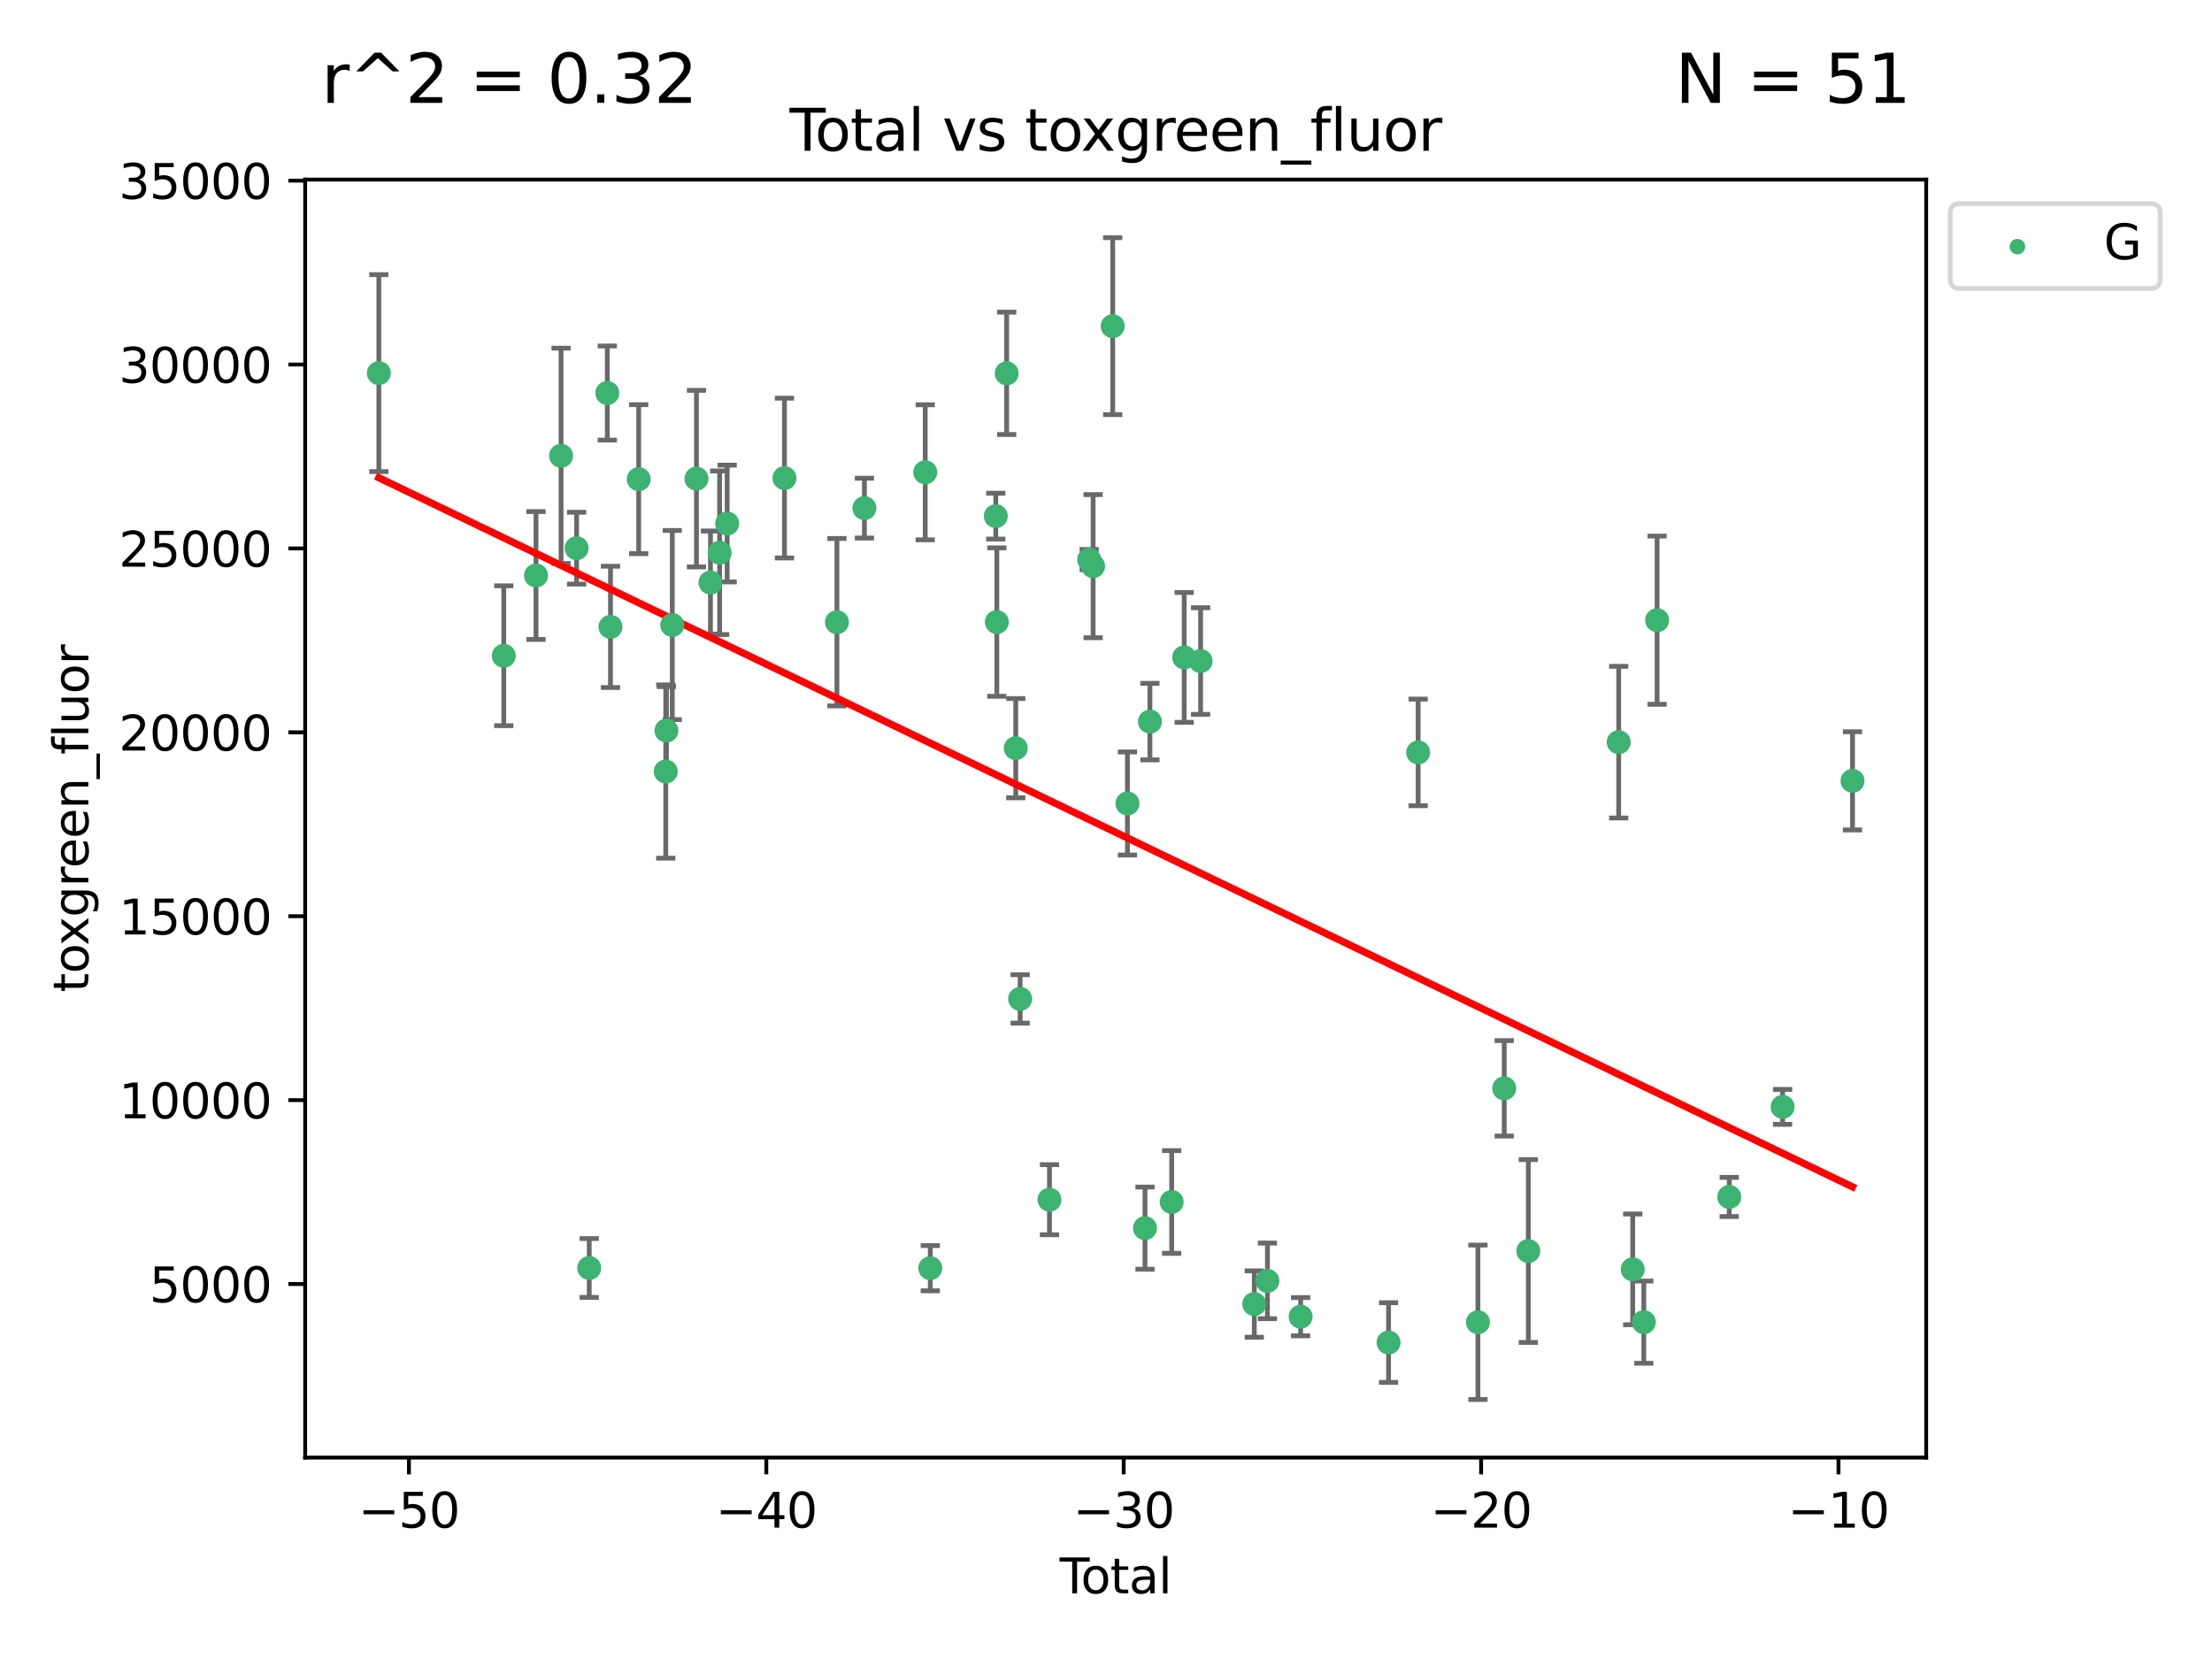 <?xml version="1.0" encoding="utf-8" standalone="no"?>
<!DOCTYPE svg PUBLIC "-//W3C//DTD SVG 1.1//EN"
  "http://www.w3.org/Graphics/SVG/1.1/DTD/svg11.dtd">
<svg xmlns:xlink="http://www.w3.org/1999/xlink" width="460.8pt" height="345.6pt" viewBox="0 0 460.8 345.6" xmlns="http://www.w3.org/2000/svg" version="1.1">
 <defs>
  <style type="text/css">*{stroke-linejoin: round; stroke-linecap: butt}</style>
 </defs>
 <g id="figure_1">
  <g id="patch_1">
   <path d="M 0 345.6 
L 460.8 345.6 
L 460.8 0 
L 0 0 
z
" style="fill: #ffffff"/>
  </g>
  <g id="axes_1">
   <g id="patch_2">
    <path d="M 63.571 303.64 
L 401.26 303.64 
L 401.26 37.411 
L 63.571 37.411 
z
" style="fill: #ffffff"/>
   </g>
   <g id="PathCollection_1">
    <defs>
     <path id="m7d17c26537" d="M 0 1.118 
C 0.297 1.118 0.581 1 0.791 0.791 
C 1 0.581 1.118 0.297 1.118 0 
C 1.118 -0.297 1 -0.581 0.791 -0.791 
C 0.581 -1 0.297 -1.118 0 -1.118 
C -0.297 -1.118 -0.581 -1 -0.791 -0.791 
C -1 -0.581 -1.118 -0.297 -1.118 0 
C -1.118 0.297 -1 0.581 -0.791 0.791 
C -0.581 1 -0.297 1.118 0 1.118 
z
" style="stroke: #3cb371"/>
    </defs>
    <g clip-path="url(#pf32d9d5d10)">
     <use xlink:href="#m7d17c26537" x="78.921" y="77.724" style="fill: #3cb371; stroke: #3cb371"/>
     <use xlink:href="#m7d17c26537" x="104.945" y="136.607" style="fill: #3cb371; stroke: #3cb371"/>
     <use xlink:href="#m7d17c26537" x="111.661" y="119.888" style="fill: #3cb371; stroke: #3cb371"/>
     <use xlink:href="#m7d17c26537" x="116.882" y="94.956" style="fill: #3cb371; stroke: #3cb371"/>
     <use xlink:href="#m7d17c26537" x="120.118" y="114.197" style="fill: #3cb371; stroke: #3cb371"/>
     <use xlink:href="#m7d17c26537" x="122.745" y="264.144" style="fill: #3cb371; stroke: #3cb371"/>
     <use xlink:href="#m7d17c26537" x="126.511" y="81.874" style="fill: #3cb371; stroke: #3cb371"/>
     <use xlink:href="#m7d17c26537" x="127.177" y="130.589" style="fill: #3cb371; stroke: #3cb371"/>
     <use xlink:href="#m7d17c26537" x="133.054" y="99.82" style="fill: #3cb371; stroke: #3cb371"/>
     <use xlink:href="#m7d17c26537" x="138.693" y="160.722" style="fill: #3cb371; stroke: #3cb371"/>
     <use xlink:href="#m7d17c26537" x="138.83" y="152.188" style="fill: #3cb371; stroke: #3cb371"/>
     <use xlink:href="#m7d17c26537" x="140.045" y="130.204" style="fill: #3cb371; stroke: #3cb371"/>
     <use xlink:href="#m7d17c26537" x="145.087" y="99.709" style="fill: #3cb371; stroke: #3cb371"/>
     <use xlink:href="#m7d17c26537" x="148.005" y="121.348" style="fill: #3cb371; stroke: #3cb371"/>
     <use xlink:href="#m7d17c26537" x="149.915" y="115.15" style="fill: #3cb371; stroke: #3cb371"/>
     <use xlink:href="#m7d17c26537" x="151.481" y="109.064" style="fill: #3cb371; stroke: #3cb371"/>
     <use xlink:href="#m7d17c26537" x="163.418" y="99.589" style="fill: #3cb371; stroke: #3cb371"/>
     <use xlink:href="#m7d17c26537" x="174.347" y="129.617" style="fill: #3cb371; stroke: #3cb371"/>
     <use xlink:href="#m7d17c26537" x="180.076" y="105.852" style="fill: #3cb371; stroke: #3cb371"/>
     <use xlink:href="#m7d17c26537" x="192.744" y="98.386" style="fill: #3cb371; stroke: #3cb371"/>
     <use xlink:href="#m7d17c26537" x="193.795" y="264.187" style="fill: #3cb371; stroke: #3cb371"/>
     <use xlink:href="#m7d17c26537" x="207.44" y="107.524" style="fill: #3cb371; stroke: #3cb371"/>
     <use xlink:href="#m7d17c26537" x="207.655" y="129.587" style="fill: #3cb371; stroke: #3cb371"/>
     <use xlink:href="#m7d17c26537" x="209.708" y="77.771" style="fill: #3cb371; stroke: #3cb371"/>
     <use xlink:href="#m7d17c26537" x="211.603" y="155.856" style="fill: #3cb371; stroke: #3cb371"/>
     <use xlink:href="#m7d17c26537" x="212.514" y="208.09" style="fill: #3cb371; stroke: #3cb371"/>
     <use xlink:href="#m7d17c26537" x="218.625" y="249.922" style="fill: #3cb371; stroke: #3cb371"/>
     <use xlink:href="#m7d17c26537" x="226.894" y="116.566" style="fill: #3cb371; stroke: #3cb371"/>
     <use xlink:href="#m7d17c26537" x="227.715" y="117.942" style="fill: #3cb371; stroke: #3cb371"/>
     <use xlink:href="#m7d17c26537" x="231.793" y="67.947" style="fill: #3cb371; stroke: #3cb371"/>
     <use xlink:href="#m7d17c26537" x="234.867" y="167.377" style="fill: #3cb371; stroke: #3cb371"/>
     <use xlink:href="#m7d17c26537" x="238.521" y="255.845" style="fill: #3cb371; stroke: #3cb371"/>
     <use xlink:href="#m7d17c26537" x="239.552" y="150.324" style="fill: #3cb371; stroke: #3cb371"/>
     <use xlink:href="#m7d17c26537" x="244.082" y="250.394" style="fill: #3cb371; stroke: #3cb371"/>
     <use xlink:href="#m7d17c26537" x="246.69" y="136.95" style="fill: #3cb371; stroke: #3cb371"/>
     <use xlink:href="#m7d17c26537" x="250.11" y="137.711" style="fill: #3cb371; stroke: #3cb371"/>
     <use xlink:href="#m7d17c26537" x="261.288" y="271.659" style="fill: #3cb371; stroke: #3cb371"/>
     <use xlink:href="#m7d17c26537" x="264.028" y="266.83" style="fill: #3cb371; stroke: #3cb371"/>
     <use xlink:href="#m7d17c26537" x="270.942" y="274.291" style="fill: #3cb371; stroke: #3cb371"/>
     <use xlink:href="#m7d17c26537" x="289.262" y="279.675" style="fill: #3cb371; stroke: #3cb371"/>
     <use xlink:href="#m7d17c26537" x="295.426" y="156.743" style="fill: #3cb371; stroke: #3cb371"/>
     <use xlink:href="#m7d17c26537" x="307.883" y="275.455" style="fill: #3cb371; stroke: #3cb371"/>
     <use xlink:href="#m7d17c26537" x="313.358" y="226.719" style="fill: #3cb371; stroke: #3cb371"/>
     <use xlink:href="#m7d17c26537" x="318.374" y="260.609" style="fill: #3cb371; stroke: #3cb371"/>
     <use xlink:href="#m7d17c26537" x="337.204" y="154.605" style="fill: #3cb371; stroke: #3cb371"/>
     <use xlink:href="#m7d17c26537" x="340.125" y="264.431" style="fill: #3cb371; stroke: #3cb371"/>
     <use xlink:href="#m7d17c26537" x="342.437" y="275.427" style="fill: #3cb371; stroke: #3cb371"/>
     <use xlink:href="#m7d17c26537" x="345.204" y="129.2" style="fill: #3cb371; stroke: #3cb371"/>
     <use xlink:href="#m7d17c26537" x="360.232" y="249.349" style="fill: #3cb371; stroke: #3cb371"/>
     <use xlink:href="#m7d17c26537" x="371.349" y="230.582" style="fill: #3cb371; stroke: #3cb371"/>
     <use xlink:href="#m7d17c26537" x="385.911" y="162.667" style="fill: #3cb371; stroke: #3cb371"/>
    </g>
   </g>
   <g id="matplotlib.axis_1">
    <g id="xtick_1">
     <g id="line2d_1">
      <defs>
       <path id="ma4ce6fd772" d="M 0 0 
L 0 3.5 
" style="stroke: #000000; stroke-width: 0.8"/>
      </defs>
      <g>
       <use xlink:href="#ma4ce6fd772" x="85.187" y="303.64" style="stroke: #000000; stroke-width: 0.8"/>
      </g>
     </g>
     <g id="text_1">
      <!-- −50 -->
      <g transform="translate(74.634 318.238)scale(0.1 -0.1)">
       <defs>
        <path id="DejaVuSans-2212" d="M 678 2272 
L 4684 2272 
L 4684 1741 
L 678 1741 
L 678 2272 
z
" transform="scale(0.016)"/>
        <path id="DejaVuSans-35" d="M 691 4666 
L 3169 4666 
L 3169 4134 
L 1269 4134 
L 1269 2991 
Q 1406 3038 1543 3061 
Q 1681 3084 1819 3084 
Q 2600 3084 3056 2656 
Q 3513 2228 3513 1497 
Q 3513 744 3044 326 
Q 2575 -91 1722 -91 
Q 1428 -91 1123 -41 
Q 819 9 494 109 
L 494 744 
Q 775 591 1075 516 
Q 1375 441 1709 441 
Q 2250 441 2565 725 
Q 2881 1009 2881 1497 
Q 2881 1984 2565 2268 
Q 2250 2553 1709 2553 
Q 1456 2553 1204 2497 
Q 953 2441 691 2322 
L 691 4666 
z
" transform="scale(0.016)"/>
        <path id="DejaVuSans-30" d="M 2034 4250 
Q 1547 4250 1301 3770 
Q 1056 3291 1056 2328 
Q 1056 1369 1301 889 
Q 1547 409 2034 409 
Q 2525 409 2770 889 
Q 3016 1369 3016 2328 
Q 3016 3291 2770 3770 
Q 2525 4250 2034 4250 
z
M 2034 4750 
Q 2819 4750 3233 4129 
Q 3647 3509 3647 2328 
Q 3647 1150 3233 529 
Q 2819 -91 2034 -91 
Q 1250 -91 836 529 
Q 422 1150 422 2328 
Q 422 3509 836 4129 
Q 1250 4750 2034 4750 
z
" transform="scale(0.016)"/>
       </defs>
       <use xlink:href="#DejaVuSans-2212"/>
       <use xlink:href="#DejaVuSans-35" x="83.789"/>
       <use xlink:href="#DejaVuSans-30" x="147.412"/>
      </g>
     </g>
    </g>
    <g id="xtick_2">
     <g id="line2d_2">
      <g>
       <use xlink:href="#ma4ce6fd772" x="159.638" y="303.64" style="stroke: #000000; stroke-width: 0.8"/>
      </g>
     </g>
     <g id="text_2">
      <!-- −40 -->
      <g transform="translate(149.086 318.238)scale(0.1 -0.1)">
       <defs>
        <path id="DejaVuSans-34" d="M 2419 4116 
L 825 1625 
L 2419 1625 
L 2419 4116 
z
M 2253 4666 
L 3047 4666 
L 3047 1625 
L 3713 1625 
L 3713 1100 
L 3047 1100 
L 3047 0 
L 2419 0 
L 2419 1100 
L 313 1100 
L 313 1709 
L 2253 4666 
z
" transform="scale(0.016)"/>
       </defs>
       <use xlink:href="#DejaVuSans-2212"/>
       <use xlink:href="#DejaVuSans-34" x="83.789"/>
       <use xlink:href="#DejaVuSans-30" x="147.412"/>
      </g>
     </g>
    </g>
    <g id="xtick_3">
     <g id="line2d_3">
      <g>
       <use xlink:href="#ma4ce6fd772" x="234.089" y="303.64" style="stroke: #000000; stroke-width: 0.8"/>
      </g>
     </g>
     <g id="text_3">
      <!-- −30 -->
      <g transform="translate(223.537 318.238)scale(0.1 -0.1)">
       <defs>
        <path id="DejaVuSans-33" d="M 2597 2516 
Q 3050 2419 3304 2112 
Q 3559 1806 3559 1356 
Q 3559 666 3084 287 
Q 2609 -91 1734 -91 
Q 1441 -91 1130 -33 
Q 819 25 488 141 
L 488 750 
Q 750 597 1062 519 
Q 1375 441 1716 441 
Q 2309 441 2620 675 
Q 2931 909 2931 1356 
Q 2931 1769 2642 2001 
Q 2353 2234 1838 2234 
L 1294 2234 
L 1294 2753 
L 1863 2753 
Q 2328 2753 2575 2939 
Q 2822 3125 2822 3475 
Q 2822 3834 2567 4026 
Q 2313 4219 1838 4219 
Q 1578 4219 1281 4162 
Q 984 4106 628 3988 
L 628 4550 
Q 988 4650 1302 4700 
Q 1616 4750 1894 4750 
Q 2613 4750 3031 4423 
Q 3450 4097 3450 3541 
Q 3450 3153 3228 2886 
Q 3006 2619 2597 2516 
z
" transform="scale(0.016)"/>
       </defs>
       <use xlink:href="#DejaVuSans-2212"/>
       <use xlink:href="#DejaVuSans-33" x="83.789"/>
       <use xlink:href="#DejaVuSans-30" x="147.412"/>
      </g>
     </g>
    </g>
    <g id="xtick_4">
     <g id="line2d_4">
      <g>
       <use xlink:href="#ma4ce6fd772" x="308.541" y="303.64" style="stroke: #000000; stroke-width: 0.8"/>
      </g>
     </g>
     <g id="text_4">
      <!-- −20 -->
      <g transform="translate(297.988 318.238)scale(0.1 -0.1)">
       <defs>
        <path id="DejaVuSans-32" d="M 1228 531 
L 3431 531 
L 3431 0 
L 469 0 
L 469 531 
Q 828 903 1448 1529 
Q 2069 2156 2228 2338 
Q 2531 2678 2651 2914 
Q 2772 3150 2772 3378 
Q 2772 3750 2511 3984 
Q 2250 4219 1831 4219 
Q 1534 4219 1204 4116 
Q 875 4013 500 3803 
L 500 4441 
Q 881 4594 1212 4672 
Q 1544 4750 1819 4750 
Q 2544 4750 2975 4387 
Q 3406 4025 3406 3419 
Q 3406 3131 3298 2873 
Q 3191 2616 2906 2266 
Q 2828 2175 2409 1742 
Q 1991 1309 1228 531 
z
" transform="scale(0.016)"/>
       </defs>
       <use xlink:href="#DejaVuSans-2212"/>
       <use xlink:href="#DejaVuSans-32" x="83.789"/>
       <use xlink:href="#DejaVuSans-30" x="147.412"/>
      </g>
     </g>
    </g>
    <g id="xtick_5">
     <g id="line2d_5">
      <g>
       <use xlink:href="#ma4ce6fd772" x="382.992" y="303.64" style="stroke: #000000; stroke-width: 0.8"/>
      </g>
     </g>
     <g id="text_5">
      <!-- −10 -->
      <g transform="translate(372.44 318.238)scale(0.1 -0.1)">
       <defs>
        <path id="DejaVuSans-31" d="M 794 531 
L 1825 531 
L 1825 4091 
L 703 3866 
L 703 4441 
L 1819 4666 
L 2450 4666 
L 2450 531 
L 3481 531 
L 3481 0 
L 794 0 
L 794 531 
z
" transform="scale(0.016)"/>
       </defs>
       <use xlink:href="#DejaVuSans-2212"/>
       <use xlink:href="#DejaVuSans-31" x="83.789"/>
       <use xlink:href="#DejaVuSans-30" x="147.412"/>
      </g>
     </g>
    </g>
    <g id="text_6">
     <!-- Total -->
     <g transform="translate(220.739 331.917)scale(0.1 -0.1)">
      <defs>
       <path id="DejaVuSans-54" d="M -19 4666 
L 3928 4666 
L 3928 4134 
L 2272 4134 
L 2272 0 
L 1638 0 
L 1638 4134 
L -19 4134 
L -19 4666 
z
" transform="scale(0.016)"/>
       <path id="DejaVuSans-6f" d="M 1959 3097 
Q 1497 3097 1228 2736 
Q 959 2375 959 1747 
Q 959 1119 1226 758 
Q 1494 397 1959 397 
Q 2419 397 2687 759 
Q 2956 1122 2956 1747 
Q 2956 2369 2687 2733 
Q 2419 3097 1959 3097 
z
M 1959 3584 
Q 2709 3584 3137 3096 
Q 3566 2609 3566 1747 
Q 3566 888 3137 398 
Q 2709 -91 1959 -91 
Q 1206 -91 779 398 
Q 353 888 353 1747 
Q 353 2609 779 3096 
Q 1206 3584 1959 3584 
z
" transform="scale(0.016)"/>
       <path id="DejaVuSans-74" d="M 1172 4494 
L 1172 3500 
L 2356 3500 
L 2356 3053 
L 1172 3053 
L 1172 1153 
Q 1172 725 1289 603 
Q 1406 481 1766 481 
L 2356 481 
L 2356 0 
L 1766 0 
Q 1100 0 847 248 
Q 594 497 594 1153 
L 594 3053 
L 172 3053 
L 172 3500 
L 594 3500 
L 594 4494 
L 1172 4494 
z
" transform="scale(0.016)"/>
       <path id="DejaVuSans-61" d="M 2194 1759 
Q 1497 1759 1228 1600 
Q 959 1441 959 1056 
Q 959 750 1161 570 
Q 1363 391 1709 391 
Q 2188 391 2477 730 
Q 2766 1069 2766 1631 
L 2766 1759 
L 2194 1759 
z
M 3341 1997 
L 3341 0 
L 2766 0 
L 2766 531 
Q 2569 213 2275 61 
Q 1981 -91 1556 -91 
Q 1019 -91 701 211 
Q 384 513 384 1019 
Q 384 1609 779 1909 
Q 1175 2209 1959 2209 
L 2766 2209 
L 2766 2266 
Q 2766 2663 2505 2880 
Q 2244 3097 1772 3097 
Q 1472 3097 1187 3025 
Q 903 2953 641 2809 
L 641 3341 
Q 956 3463 1253 3523 
Q 1550 3584 1831 3584 
Q 2591 3584 2966 3190 
Q 3341 2797 3341 1997 
z
" transform="scale(0.016)"/>
       <path id="DejaVuSans-6c" d="M 603 4863 
L 1178 4863 
L 1178 0 
L 603 0 
L 603 4863 
z
" transform="scale(0.016)"/>
      </defs>
      <use xlink:href="#DejaVuSans-54"/>
      <use xlink:href="#DejaVuSans-6f" x="44.084"/>
      <use xlink:href="#DejaVuSans-74" x="105.266"/>
      <use xlink:href="#DejaVuSans-61" x="144.475"/>
      <use xlink:href="#DejaVuSans-6c" x="205.754"/>
     </g>
    </g>
   </g>
   <g id="matplotlib.axis_2">
    <g id="ytick_1">
     <g id="line2d_6">
      <defs>
       <path id="m28c9625efc" d="M 0 0 
L -3.5 0 
" style="stroke: #000000; stroke-width: 0.8"/>
      </defs>
      <g>
       <use xlink:href="#m28c9625efc" x="63.571" y="267.484" style="stroke: #000000; stroke-width: 0.8"/>
      </g>
     </g>
     <g id="text_7">
      <!-- 5000 -->
      <g transform="translate(31.121 271.283)scale(0.1 -0.1)">
       <use xlink:href="#DejaVuSans-35"/>
       <use xlink:href="#DejaVuSans-30" x="63.623"/>
       <use xlink:href="#DejaVuSans-30" x="127.246"/>
       <use xlink:href="#DejaVuSans-30" x="190.869"/>
      </g>
     </g>
    </g>
    <g id="ytick_2">
     <g id="line2d_7">
      <g>
       <use xlink:href="#m28c9625efc" x="63.571" y="229.175" style="stroke: #000000; stroke-width: 0.8"/>
      </g>
     </g>
     <g id="text_8">
      <!-- 10000 -->
      <g transform="translate(24.759 232.974)scale(0.1 -0.1)">
       <use xlink:href="#DejaVuSans-31"/>
       <use xlink:href="#DejaVuSans-30" x="63.623"/>
       <use xlink:href="#DejaVuSans-30" x="127.246"/>
       <use xlink:href="#DejaVuSans-30" x="190.869"/>
       <use xlink:href="#DejaVuSans-30" x="254.492"/>
      </g>
     </g>
    </g>
    <g id="ytick_3">
     <g id="line2d_8">
      <g>
       <use xlink:href="#m28c9625efc" x="63.571" y="190.865" style="stroke: #000000; stroke-width: 0.8"/>
      </g>
     </g>
     <g id="text_9">
      <!-- 15000 -->
      <g transform="translate(24.759 194.665)scale(0.1 -0.1)">
       <use xlink:href="#DejaVuSans-31"/>
       <use xlink:href="#DejaVuSans-35" x="63.623"/>
       <use xlink:href="#DejaVuSans-30" x="127.246"/>
       <use xlink:href="#DejaVuSans-30" x="190.869"/>
       <use xlink:href="#DejaVuSans-30" x="254.492"/>
      </g>
     </g>
    </g>
    <g id="ytick_4">
     <g id="line2d_9">
      <g>
       <use xlink:href="#m28c9625efc" x="63.571" y="152.556" style="stroke: #000000; stroke-width: 0.8"/>
      </g>
     </g>
     <g id="text_10">
      <!-- 20000 -->
      <g transform="translate(24.759 156.356)scale(0.1 -0.1)">
       <use xlink:href="#DejaVuSans-32"/>
       <use xlink:href="#DejaVuSans-30" x="63.623"/>
       <use xlink:href="#DejaVuSans-30" x="127.246"/>
       <use xlink:href="#DejaVuSans-30" x="190.869"/>
       <use xlink:href="#DejaVuSans-30" x="254.492"/>
      </g>
     </g>
    </g>
    <g id="ytick_5">
     <g id="line2d_10">
      <g>
       <use xlink:href="#m28c9625efc" x="63.571" y="114.247" style="stroke: #000000; stroke-width: 0.8"/>
      </g>
     </g>
     <g id="text_11">
      <!-- 25000 -->
      <g transform="translate(24.759 118.046)scale(0.1 -0.1)">
       <use xlink:href="#DejaVuSans-32"/>
       <use xlink:href="#DejaVuSans-35" x="63.623"/>
       <use xlink:href="#DejaVuSans-30" x="127.246"/>
       <use xlink:href="#DejaVuSans-30" x="190.869"/>
       <use xlink:href="#DejaVuSans-30" x="254.492"/>
      </g>
     </g>
    </g>
    <g id="ytick_6">
     <g id="line2d_11">
      <g>
       <use xlink:href="#m28c9625efc" x="63.571" y="75.938" style="stroke: #000000; stroke-width: 0.8"/>
      </g>
     </g>
     <g id="text_12">
      <!-- 30000 -->
      <g transform="translate(24.759 79.737)scale(0.1 -0.1)">
       <use xlink:href="#DejaVuSans-33"/>
       <use xlink:href="#DejaVuSans-30" x="63.623"/>
       <use xlink:href="#DejaVuSans-30" x="127.246"/>
       <use xlink:href="#DejaVuSans-30" x="190.869"/>
       <use xlink:href="#DejaVuSans-30" x="254.492"/>
      </g>
     </g>
    </g>
    <g id="ytick_7">
     <g id="line2d_12">
      <g>
       <use xlink:href="#m28c9625efc" x="63.571" y="37.629" style="stroke: #000000; stroke-width: 0.8"/>
      </g>
     </g>
     <g id="text_13">
      <!-- 35000 -->
      <g transform="translate(24.759 41.428)scale(0.1 -0.1)">
       <use xlink:href="#DejaVuSans-33"/>
       <use xlink:href="#DejaVuSans-35" x="63.623"/>
       <use xlink:href="#DejaVuSans-30" x="127.246"/>
       <use xlink:href="#DejaVuSans-30" x="190.869"/>
       <use xlink:href="#DejaVuSans-30" x="254.492"/>
      </g>
     </g>
    </g>
    <g id="text_14">
     <!-- toxgreen_fluor -->
     <g transform="translate(18.401 206.72)rotate(-90)scale(0.1 -0.1)">
      <defs>
       <path id="DejaVuSans-78" d="M 3513 3500 
L 2247 1797 
L 3578 0 
L 2900 0 
L 1881 1375 
L 863 0 
L 184 0 
L 1544 1831 
L 300 3500 
L 978 3500 
L 1906 2253 
L 2834 3500 
L 3513 3500 
z
" transform="scale(0.016)"/>
       <path id="DejaVuSans-67" d="M 2906 1791 
Q 2906 2416 2648 2759 
Q 2391 3103 1925 3103 
Q 1463 3103 1205 2759 
Q 947 2416 947 1791 
Q 947 1169 1205 825 
Q 1463 481 1925 481 
Q 2391 481 2648 825 
Q 2906 1169 2906 1791 
z
M 3481 434 
Q 3481 -459 3084 -895 
Q 2688 -1331 1869 -1331 
Q 1566 -1331 1297 -1286 
Q 1028 -1241 775 -1147 
L 775 -588 
Q 1028 -725 1275 -790 
Q 1522 -856 1778 -856 
Q 2344 -856 2625 -561 
Q 2906 -266 2906 331 
L 2906 616 
Q 2728 306 2450 153 
Q 2172 0 1784 0 
Q 1141 0 747 490 
Q 353 981 353 1791 
Q 353 2603 747 3093 
Q 1141 3584 1784 3584 
Q 2172 3584 2450 3431 
Q 2728 3278 2906 2969 
L 2906 3500 
L 3481 3500 
L 3481 434 
z
" transform="scale(0.016)"/>
       <path id="DejaVuSans-72" d="M 2631 2963 
Q 2534 3019 2420 3045 
Q 2306 3072 2169 3072 
Q 1681 3072 1420 2755 
Q 1159 2438 1159 1844 
L 1159 0 
L 581 0 
L 581 3500 
L 1159 3500 
L 1159 2956 
Q 1341 3275 1631 3429 
Q 1922 3584 2338 3584 
Q 2397 3584 2469 3576 
Q 2541 3569 2628 3553 
L 2631 2963 
z
" transform="scale(0.016)"/>
       <path id="DejaVuSans-65" d="M 3597 1894 
L 3597 1613 
L 953 1613 
Q 991 1019 1311 708 
Q 1631 397 2203 397 
Q 2534 397 2845 478 
Q 3156 559 3463 722 
L 3463 178 
Q 3153 47 2828 -22 
Q 2503 -91 2169 -91 
Q 1331 -91 842 396 
Q 353 884 353 1716 
Q 353 2575 817 3079 
Q 1281 3584 2069 3584 
Q 2775 3584 3186 3129 
Q 3597 2675 3597 1894 
z
M 3022 2063 
Q 3016 2534 2758 2815 
Q 2500 3097 2075 3097 
Q 1594 3097 1305 2825 
Q 1016 2553 972 2059 
L 3022 2063 
z
" transform="scale(0.016)"/>
       <path id="DejaVuSans-6e" d="M 3513 2113 
L 3513 0 
L 2938 0 
L 2938 2094 
Q 2938 2591 2744 2837 
Q 2550 3084 2163 3084 
Q 1697 3084 1428 2787 
Q 1159 2491 1159 1978 
L 1159 0 
L 581 0 
L 581 3500 
L 1159 3500 
L 1159 2956 
Q 1366 3272 1645 3428 
Q 1925 3584 2291 3584 
Q 2894 3584 3203 3211 
Q 3513 2838 3513 2113 
z
" transform="scale(0.016)"/>
       <path id="DejaVuSans-5f" d="M 3263 -1063 
L 3263 -1509 
L -63 -1509 
L -63 -1063 
L 3263 -1063 
z
" transform="scale(0.016)"/>
       <path id="DejaVuSans-66" d="M 2375 4863 
L 2375 4384 
L 1825 4384 
Q 1516 4384 1395 4259 
Q 1275 4134 1275 3809 
L 1275 3500 
L 2222 3500 
L 2222 3053 
L 1275 3053 
L 1275 0 
L 697 0 
L 697 3053 
L 147 3053 
L 147 3500 
L 697 3500 
L 697 3744 
Q 697 4328 969 4595 
Q 1241 4863 1831 4863 
L 2375 4863 
z
" transform="scale(0.016)"/>
       <path id="DejaVuSans-75" d="M 544 1381 
L 544 3500 
L 1119 3500 
L 1119 1403 
Q 1119 906 1312 657 
Q 1506 409 1894 409 
Q 2359 409 2629 706 
Q 2900 1003 2900 1516 
L 2900 3500 
L 3475 3500 
L 3475 0 
L 2900 0 
L 2900 538 
Q 2691 219 2414 64 
Q 2138 -91 1772 -91 
Q 1169 -91 856 284 
Q 544 659 544 1381 
z
M 1991 3584 
L 1991 3584 
z
" transform="scale(0.016)"/>
      </defs>
      <use xlink:href="#DejaVuSans-74"/>
      <use xlink:href="#DejaVuSans-6f" x="39.209"/>
      <use xlink:href="#DejaVuSans-78" x="97.266"/>
      <use xlink:href="#DejaVuSans-67" x="156.445"/>
      <use xlink:href="#DejaVuSans-72" x="219.922"/>
      <use xlink:href="#DejaVuSans-65" x="258.785"/>
      <use xlink:href="#DejaVuSans-65" x="320.309"/>
      <use xlink:href="#DejaVuSans-6e" x="381.832"/>
      <use xlink:href="#DejaVuSans-5f" x="445.211"/>
      <use xlink:href="#DejaVuSans-66" x="495.211"/>
      <use xlink:href="#DejaVuSans-6c" x="530.416"/>
      <use xlink:href="#DejaVuSans-75" x="558.199"/>
      <use xlink:href="#DejaVuSans-6f" x="621.578"/>
      <use xlink:href="#DejaVuSans-72" x="682.76"/>
     </g>
    </g>
   </g>
   <g id="LineCollection_1">
    <path d="M 78.921 98.235 
L 78.921 57.213 
" clip-path="url(#pf32d9d5d10)" style="fill: none; stroke: #696969"/>
    <path d="M 104.945 151.177 
L 104.945 122.036 
" clip-path="url(#pf32d9d5d10)" style="fill: none; stroke: #696969"/>
    <path d="M 111.661 133.204 
L 111.661 106.572 
" clip-path="url(#pf32d9d5d10)" style="fill: none; stroke: #696969"/>
    <path d="M 116.882 117.382 
L 116.882 72.53 
" clip-path="url(#pf32d9d5d10)" style="fill: none; stroke: #696969"/>
    <path d="M 120.118 121.685 
L 120.118 106.709 
" clip-path="url(#pf32d9d5d10)" style="fill: none; stroke: #696969"/>
    <path d="M 122.745 270.268 
L 122.745 258.021 
" clip-path="url(#pf32d9d5d10)" style="fill: none; stroke: #696969"/>
    <path d="M 126.511 91.672 
L 126.511 72.076 
" clip-path="url(#pf32d9d5d10)" style="fill: none; stroke: #696969"/>
    <path d="M 127.177 143.222 
L 127.177 117.956 
" clip-path="url(#pf32d9d5d10)" style="fill: none; stroke: #696969"/>
    <path d="M 133.054 115.336 
L 133.054 84.303 
" clip-path="url(#pf32d9d5d10)" style="fill: none; stroke: #696969"/>
    <path d="M 138.693 178.776 
L 138.693 142.667 
" clip-path="url(#pf32d9d5d10)" style="fill: none; stroke: #696969"/>
    <path d="M 138.83 161.342 
L 138.83 143.034 
" clip-path="url(#pf32d9d5d10)" style="fill: none; stroke: #696969"/>
    <path d="M 140.045 149.911 
L 140.045 110.497 
" clip-path="url(#pf32d9d5d10)" style="fill: none; stroke: #696969"/>
    <path d="M 145.087 118.101 
L 145.087 81.316 
" clip-path="url(#pf32d9d5d10)" style="fill: none; stroke: #696969"/>
    <path d="M 148.005 132.078 
L 148.005 110.618 
" clip-path="url(#pf32d9d5d10)" style="fill: none; stroke: #696969"/>
    <path d="M 149.915 132.192 
L 149.915 98.108 
" clip-path="url(#pf32d9d5d10)" style="fill: none; stroke: #696969"/>
    <path d="M 151.481 121.223 
L 151.481 96.905 
" clip-path="url(#pf32d9d5d10)" style="fill: none; stroke: #696969"/>
    <path d="M 163.418 116.23 
L 163.418 82.948 
" clip-path="url(#pf32d9d5d10)" style="fill: none; stroke: #696969"/>
    <path d="M 174.347 147.057 
L 174.347 112.177 
" clip-path="url(#pf32d9d5d10)" style="fill: none; stroke: #696969"/>
    <path d="M 180.076 112.083 
L 180.076 99.62 
" clip-path="url(#pf32d9d5d10)" style="fill: none; stroke: #696969"/>
    <path d="M 192.744 112.453 
L 192.744 84.319 
" clip-path="url(#pf32d9d5d10)" style="fill: none; stroke: #696969"/>
    <path d="M 193.795 268.898 
L 193.795 259.477 
" clip-path="url(#pf32d9d5d10)" style="fill: none; stroke: #696969"/>
    <path d="M 207.44 112.295 
L 207.44 102.753 
" clip-path="url(#pf32d9d5d10)" style="fill: none; stroke: #696969"/>
    <path d="M 207.655 145.048 
L 207.655 114.125 
" clip-path="url(#pf32d9d5d10)" style="fill: none; stroke: #696969"/>
    <path d="M 209.708 90.513 
L 209.708 65.029 
" clip-path="url(#pf32d9d5d10)" style="fill: none; stroke: #696969"/>
    <path d="M 211.603 166.195 
L 211.603 145.517 
" clip-path="url(#pf32d9d5d10)" style="fill: none; stroke: #696969"/>
    <path d="M 212.514 213.134 
L 212.514 203.046 
" clip-path="url(#pf32d9d5d10)" style="fill: none; stroke: #696969"/>
    <path d="M 218.625 257.222 
L 218.625 242.621 
" clip-path="url(#pf32d9d5d10)" style="fill: none; stroke: #696969"/>
    <path d="M 226.894 118.668 
L 226.894 114.465 
" clip-path="url(#pf32d9d5d10)" style="fill: none; stroke: #696969"/>
    <path d="M 227.715 132.848 
L 227.715 103.036 
" clip-path="url(#pf32d9d5d10)" style="fill: none; stroke: #696969"/>
    <path d="M 231.793 86.382 
L 231.793 49.513 
" clip-path="url(#pf32d9d5d10)" style="fill: none; stroke: #696969"/>
    <path d="M 234.867 178.115 
L 234.867 156.64 
" clip-path="url(#pf32d9d5d10)" style="fill: none; stroke: #696969"/>
    <path d="M 238.521 264.403 
L 238.521 247.287 
" clip-path="url(#pf32d9d5d10)" style="fill: none; stroke: #696969"/>
    <path d="M 239.552 158.292 
L 239.552 142.357 
" clip-path="url(#pf32d9d5d10)" style="fill: none; stroke: #696969"/>
    <path d="M 244.082 261.096 
L 244.082 239.692 
" clip-path="url(#pf32d9d5d10)" style="fill: none; stroke: #696969"/>
    <path d="M 246.69 150.474 
L 246.69 123.425 
" clip-path="url(#pf32d9d5d10)" style="fill: none; stroke: #696969"/>
    <path d="M 250.11 148.816 
L 250.11 126.605 
" clip-path="url(#pf32d9d5d10)" style="fill: none; stroke: #696969"/>
    <path d="M 261.288 278.571 
L 261.288 264.746 
" clip-path="url(#pf32d9d5d10)" style="fill: none; stroke: #696969"/>
    <path d="M 264.028 274.702 
L 264.028 258.959 
" clip-path="url(#pf32d9d5d10)" style="fill: none; stroke: #696969"/>
    <path d="M 270.942 278.277 
L 270.942 270.305 
" clip-path="url(#pf32d9d5d10)" style="fill: none; stroke: #696969"/>
    <path d="M 289.262 287.971 
L 289.262 271.379 
" clip-path="url(#pf32d9d5d10)" style="fill: none; stroke: #696969"/>
    <path d="M 295.426 167.849 
L 295.426 145.637 
" clip-path="url(#pf32d9d5d10)" style="fill: none; stroke: #696969"/>
    <path d="M 307.883 291.539 
L 307.883 259.37 
" clip-path="url(#pf32d9d5d10)" style="fill: none; stroke: #696969"/>
    <path d="M 313.358 236.661 
L 313.358 216.777 
" clip-path="url(#pf32d9d5d10)" style="fill: none; stroke: #696969"/>
    <path d="M 318.374 279.657 
L 318.374 241.56 
" clip-path="url(#pf32d9d5d10)" style="fill: none; stroke: #696969"/>
    <path d="M 337.204 170.4 
L 337.204 138.811 
" clip-path="url(#pf32d9d5d10)" style="fill: none; stroke: #696969"/>
    <path d="M 340.125 275.964 
L 340.125 252.898 
" clip-path="url(#pf32d9d5d10)" style="fill: none; stroke: #696969"/>
    <path d="M 342.437 283.99 
L 342.437 266.864 
" clip-path="url(#pf32d9d5d10)" style="fill: none; stroke: #696969"/>
    <path d="M 345.204 146.718 
L 345.204 111.681 
" clip-path="url(#pf32d9d5d10)" style="fill: none; stroke: #696969"/>
    <path d="M 360.232 253.421 
L 360.232 245.276 
" clip-path="url(#pf32d9d5d10)" style="fill: none; stroke: #696969"/>
    <path d="M 371.349 234.222 
L 371.349 226.942 
" clip-path="url(#pf32d9d5d10)" style="fill: none; stroke: #696969"/>
    <path d="M 385.911 172.892 
L 385.911 152.442 
" clip-path="url(#pf32d9d5d10)" style="fill: none; stroke: #696969"/>
   </g>
   <g id="line2d_13">
    <defs>
     <path id="m692cc261d6" d="M 2 0 
L -2 -0 
" style="stroke: #696969"/>
    </defs>
    <g clip-path="url(#pf32d9d5d10)">
     <use xlink:href="#m692cc261d6" x="78.921" y="98.235" style="fill: #696969; stroke: #696969"/>
     <use xlink:href="#m692cc261d6" x="104.945" y="151.177" style="fill: #696969; stroke: #696969"/>
     <use xlink:href="#m692cc261d6" x="111.661" y="133.204" style="fill: #696969; stroke: #696969"/>
     <use xlink:href="#m692cc261d6" x="116.882" y="117.382" style="fill: #696969; stroke: #696969"/>
     <use xlink:href="#m692cc261d6" x="120.118" y="121.685" style="fill: #696969; stroke: #696969"/>
     <use xlink:href="#m692cc261d6" x="122.745" y="270.268" style="fill: #696969; stroke: #696969"/>
     <use xlink:href="#m692cc261d6" x="126.511" y="91.672" style="fill: #696969; stroke: #696969"/>
     <use xlink:href="#m692cc261d6" x="127.177" y="143.222" style="fill: #696969; stroke: #696969"/>
     <use xlink:href="#m692cc261d6" x="133.054" y="115.336" style="fill: #696969; stroke: #696969"/>
     <use xlink:href="#m692cc261d6" x="138.693" y="178.776" style="fill: #696969; stroke: #696969"/>
     <use xlink:href="#m692cc261d6" x="138.83" y="161.342" style="fill: #696969; stroke: #696969"/>
     <use xlink:href="#m692cc261d6" x="140.045" y="149.911" style="fill: #696969; stroke: #696969"/>
     <use xlink:href="#m692cc261d6" x="145.087" y="118.101" style="fill: #696969; stroke: #696969"/>
     <use xlink:href="#m692cc261d6" x="148.005" y="132.078" style="fill: #696969; stroke: #696969"/>
     <use xlink:href="#m692cc261d6" x="149.915" y="132.192" style="fill: #696969; stroke: #696969"/>
     <use xlink:href="#m692cc261d6" x="151.481" y="121.223" style="fill: #696969; stroke: #696969"/>
     <use xlink:href="#m692cc261d6" x="163.418" y="116.23" style="fill: #696969; stroke: #696969"/>
     <use xlink:href="#m692cc261d6" x="174.347" y="147.057" style="fill: #696969; stroke: #696969"/>
     <use xlink:href="#m692cc261d6" x="180.076" y="112.083" style="fill: #696969; stroke: #696969"/>
     <use xlink:href="#m692cc261d6" x="192.744" y="112.453" style="fill: #696969; stroke: #696969"/>
     <use xlink:href="#m692cc261d6" x="193.795" y="268.898" style="fill: #696969; stroke: #696969"/>
     <use xlink:href="#m692cc261d6" x="207.44" y="112.295" style="fill: #696969; stroke: #696969"/>
     <use xlink:href="#m692cc261d6" x="207.655" y="145.048" style="fill: #696969; stroke: #696969"/>
     <use xlink:href="#m692cc261d6" x="209.708" y="90.513" style="fill: #696969; stroke: #696969"/>
     <use xlink:href="#m692cc261d6" x="211.603" y="166.195" style="fill: #696969; stroke: #696969"/>
     <use xlink:href="#m692cc261d6" x="212.514" y="213.134" style="fill: #696969; stroke: #696969"/>
     <use xlink:href="#m692cc261d6" x="218.625" y="257.222" style="fill: #696969; stroke: #696969"/>
     <use xlink:href="#m692cc261d6" x="226.894" y="118.668" style="fill: #696969; stroke: #696969"/>
     <use xlink:href="#m692cc261d6" x="227.715" y="132.848" style="fill: #696969; stroke: #696969"/>
     <use xlink:href="#m692cc261d6" x="231.793" y="86.382" style="fill: #696969; stroke: #696969"/>
     <use xlink:href="#m692cc261d6" x="234.867" y="178.115" style="fill: #696969; stroke: #696969"/>
     <use xlink:href="#m692cc261d6" x="238.521" y="264.403" style="fill: #696969; stroke: #696969"/>
     <use xlink:href="#m692cc261d6" x="239.552" y="158.292" style="fill: #696969; stroke: #696969"/>
     <use xlink:href="#m692cc261d6" x="244.082" y="261.096" style="fill: #696969; stroke: #696969"/>
     <use xlink:href="#m692cc261d6" x="246.69" y="150.474" style="fill: #696969; stroke: #696969"/>
     <use xlink:href="#m692cc261d6" x="250.11" y="148.816" style="fill: #696969; stroke: #696969"/>
     <use xlink:href="#m692cc261d6" x="261.288" y="278.571" style="fill: #696969; stroke: #696969"/>
     <use xlink:href="#m692cc261d6" x="264.028" y="274.702" style="fill: #696969; stroke: #696969"/>
     <use xlink:href="#m692cc261d6" x="270.942" y="278.277" style="fill: #696969; stroke: #696969"/>
     <use xlink:href="#m692cc261d6" x="289.262" y="287.971" style="fill: #696969; stroke: #696969"/>
     <use xlink:href="#m692cc261d6" x="295.426" y="167.849" style="fill: #696969; stroke: #696969"/>
     <use xlink:href="#m692cc261d6" x="307.883" y="291.539" style="fill: #696969; stroke: #696969"/>
     <use xlink:href="#m692cc261d6" x="313.358" y="236.661" style="fill: #696969; stroke: #696969"/>
     <use xlink:href="#m692cc261d6" x="318.374" y="279.657" style="fill: #696969; stroke: #696969"/>
     <use xlink:href="#m692cc261d6" x="337.204" y="170.4" style="fill: #696969; stroke: #696969"/>
     <use xlink:href="#m692cc261d6" x="340.125" y="275.964" style="fill: #696969; stroke: #696969"/>
     <use xlink:href="#m692cc261d6" x="342.437" y="283.99" style="fill: #696969; stroke: #696969"/>
     <use xlink:href="#m692cc261d6" x="345.204" y="146.718" style="fill: #696969; stroke: #696969"/>
     <use xlink:href="#m692cc261d6" x="360.232" y="253.421" style="fill: #696969; stroke: #696969"/>
     <use xlink:href="#m692cc261d6" x="371.349" y="234.222" style="fill: #696969; stroke: #696969"/>
     <use xlink:href="#m692cc261d6" x="385.911" y="172.892" style="fill: #696969; stroke: #696969"/>
    </g>
   </g>
   <g id="line2d_14">
    <g clip-path="url(#pf32d9d5d10)">
     <use xlink:href="#m692cc261d6" x="78.921" y="57.213" style="fill: #696969; stroke: #696969"/>
     <use xlink:href="#m692cc261d6" x="104.945" y="122.036" style="fill: #696969; stroke: #696969"/>
     <use xlink:href="#m692cc261d6" x="111.661" y="106.572" style="fill: #696969; stroke: #696969"/>
     <use xlink:href="#m692cc261d6" x="116.882" y="72.53" style="fill: #696969; stroke: #696969"/>
     <use xlink:href="#m692cc261d6" x="120.118" y="106.709" style="fill: #696969; stroke: #696969"/>
     <use xlink:href="#m692cc261d6" x="122.745" y="258.021" style="fill: #696969; stroke: #696969"/>
     <use xlink:href="#m692cc261d6" x="126.511" y="72.076" style="fill: #696969; stroke: #696969"/>
     <use xlink:href="#m692cc261d6" x="127.177" y="117.956" style="fill: #696969; stroke: #696969"/>
     <use xlink:href="#m692cc261d6" x="133.054" y="84.303" style="fill: #696969; stroke: #696969"/>
     <use xlink:href="#m692cc261d6" x="138.693" y="142.667" style="fill: #696969; stroke: #696969"/>
     <use xlink:href="#m692cc261d6" x="138.83" y="143.034" style="fill: #696969; stroke: #696969"/>
     <use xlink:href="#m692cc261d6" x="140.045" y="110.497" style="fill: #696969; stroke: #696969"/>
     <use xlink:href="#m692cc261d6" x="145.087" y="81.316" style="fill: #696969; stroke: #696969"/>
     <use xlink:href="#m692cc261d6" x="148.005" y="110.618" style="fill: #696969; stroke: #696969"/>
     <use xlink:href="#m692cc261d6" x="149.915" y="98.108" style="fill: #696969; stroke: #696969"/>
     <use xlink:href="#m692cc261d6" x="151.481" y="96.905" style="fill: #696969; stroke: #696969"/>
     <use xlink:href="#m692cc261d6" x="163.418" y="82.948" style="fill: #696969; stroke: #696969"/>
     <use xlink:href="#m692cc261d6" x="174.347" y="112.177" style="fill: #696969; stroke: #696969"/>
     <use xlink:href="#m692cc261d6" x="180.076" y="99.62" style="fill: #696969; stroke: #696969"/>
     <use xlink:href="#m692cc261d6" x="192.744" y="84.319" style="fill: #696969; stroke: #696969"/>
     <use xlink:href="#m692cc261d6" x="193.795" y="259.477" style="fill: #696969; stroke: #696969"/>
     <use xlink:href="#m692cc261d6" x="207.44" y="102.753" style="fill: #696969; stroke: #696969"/>
     <use xlink:href="#m692cc261d6" x="207.655" y="114.125" style="fill: #696969; stroke: #696969"/>
     <use xlink:href="#m692cc261d6" x="209.708" y="65.029" style="fill: #696969; stroke: #696969"/>
     <use xlink:href="#m692cc261d6" x="211.603" y="145.517" style="fill: #696969; stroke: #696969"/>
     <use xlink:href="#m692cc261d6" x="212.514" y="203.046" style="fill: #696969; stroke: #696969"/>
     <use xlink:href="#m692cc261d6" x="218.625" y="242.621" style="fill: #696969; stroke: #696969"/>
     <use xlink:href="#m692cc261d6" x="226.894" y="114.465" style="fill: #696969; stroke: #696969"/>
     <use xlink:href="#m692cc261d6" x="227.715" y="103.036" style="fill: #696969; stroke: #696969"/>
     <use xlink:href="#m692cc261d6" x="231.793" y="49.513" style="fill: #696969; stroke: #696969"/>
     <use xlink:href="#m692cc261d6" x="234.867" y="156.64" style="fill: #696969; stroke: #696969"/>
     <use xlink:href="#m692cc261d6" x="238.521" y="247.287" style="fill: #696969; stroke: #696969"/>
     <use xlink:href="#m692cc261d6" x="239.552" y="142.357" style="fill: #696969; stroke: #696969"/>
     <use xlink:href="#m692cc261d6" x="244.082" y="239.692" style="fill: #696969; stroke: #696969"/>
     <use xlink:href="#m692cc261d6" x="246.69" y="123.425" style="fill: #696969; stroke: #696969"/>
     <use xlink:href="#m692cc261d6" x="250.11" y="126.605" style="fill: #696969; stroke: #696969"/>
     <use xlink:href="#m692cc261d6" x="261.288" y="264.746" style="fill: #696969; stroke: #696969"/>
     <use xlink:href="#m692cc261d6" x="264.028" y="258.959" style="fill: #696969; stroke: #696969"/>
     <use xlink:href="#m692cc261d6" x="270.942" y="270.305" style="fill: #696969; stroke: #696969"/>
     <use xlink:href="#m692cc261d6" x="289.262" y="271.379" style="fill: #696969; stroke: #696969"/>
     <use xlink:href="#m692cc261d6" x="295.426" y="145.637" style="fill: #696969; stroke: #696969"/>
     <use xlink:href="#m692cc261d6" x="307.883" y="259.37" style="fill: #696969; stroke: #696969"/>
     <use xlink:href="#m692cc261d6" x="313.358" y="216.777" style="fill: #696969; stroke: #696969"/>
     <use xlink:href="#m692cc261d6" x="318.374" y="241.56" style="fill: #696969; stroke: #696969"/>
     <use xlink:href="#m692cc261d6" x="337.204" y="138.811" style="fill: #696969; stroke: #696969"/>
     <use xlink:href="#m692cc261d6" x="340.125" y="252.898" style="fill: #696969; stroke: #696969"/>
     <use xlink:href="#m692cc261d6" x="342.437" y="266.864" style="fill: #696969; stroke: #696969"/>
     <use xlink:href="#m692cc261d6" x="345.204" y="111.681" style="fill: #696969; stroke: #696969"/>
     <use xlink:href="#m692cc261d6" x="360.232" y="245.276" style="fill: #696969; stroke: #696969"/>
     <use xlink:href="#m692cc261d6" x="371.349" y="226.942" style="fill: #696969; stroke: #696969"/>
     <use xlink:href="#m692cc261d6" x="385.911" y="152.442" style="fill: #696969; stroke: #696969"/>
    </g>
   </g>
   <g id="line2d_15">
    <path d="M 78.921 99.529 
L 104.945 112.052 
L 111.661 115.283 
L 116.882 117.796 
L 120.118 119.353 
L 122.745 120.617 
L 126.511 122.429 
L 127.177 122.75 
L 133.054 125.578 
L 138.693 128.292 
L 138.83 128.358 
L 140.045 128.942 
L 145.087 131.369 
L 148.005 132.773 
L 149.915 133.692 
L 151.481 134.445 
L 163.418 140.189 
L 174.347 145.449 
L 180.076 148.206 
L 192.744 154.302 
L 193.795 154.807 
L 207.44 161.373 
L 207.655 161.477 
L 209.708 162.465 
L 211.603 163.377 
L 212.514 163.815 
L 218.625 166.756 
L 226.894 170.735 
L 227.715 171.13 
L 231.793 173.092 
L 234.867 174.572 
L 238.521 176.33 
L 239.552 176.826 
L 244.082 179.006 
L 246.69 180.261 
L 250.11 181.906 
L 261.288 187.286 
L 264.028 188.604 
L 270.942 191.931 
L 289.262 200.747 
L 295.426 203.713 
L 307.883 209.708 
L 313.358 212.342 
L 318.374 214.756 
L 337.204 223.817 
L 340.125 225.222 
L 342.437 226.335 
L 345.204 227.667 
L 360.232 234.898 
L 371.349 240.248 
L 385.911 247.255 
" clip-path="url(#pf32d9d5d10)" style="fill: none; stroke: #ff0000; stroke-width: 1.5; stroke-linecap: square"/>
   </g>
   <g id="line2d_16">
    <defs>
     <path id="m9858021d8c" d="M 0 2 
C 0.53 2 1.039 1.789 1.414 1.414 
C 1.789 1.039 2 0.53 2 0 
C 2 -0.53 1.789 -1.039 1.414 -1.414 
C 1.039 -1.789 0.53 -2 0 -2 
C -0.53 -2 -1.039 -1.789 -1.414 -1.414 
C -1.789 -1.039 -2 -0.53 -2 0 
C -2 0.53 -1.789 1.039 -1.414 1.414 
C -1.039 1.789 -0.53 2 0 2 
z
" style="stroke: #3cb371"/>
    </defs>
    <g clip-path="url(#pf32d9d5d10)">
     <use xlink:href="#m9858021d8c" x="78.921" y="77.724" style="fill: #3cb371; stroke: #3cb371"/>
     <use xlink:href="#m9858021d8c" x="104.945" y="136.607" style="fill: #3cb371; stroke: #3cb371"/>
     <use xlink:href="#m9858021d8c" x="111.661" y="119.888" style="fill: #3cb371; stroke: #3cb371"/>
     <use xlink:href="#m9858021d8c" x="116.882" y="94.956" style="fill: #3cb371; stroke: #3cb371"/>
     <use xlink:href="#m9858021d8c" x="120.118" y="114.197" style="fill: #3cb371; stroke: #3cb371"/>
     <use xlink:href="#m9858021d8c" x="122.745" y="264.144" style="fill: #3cb371; stroke: #3cb371"/>
     <use xlink:href="#m9858021d8c" x="126.511" y="81.874" style="fill: #3cb371; stroke: #3cb371"/>
     <use xlink:href="#m9858021d8c" x="127.177" y="130.589" style="fill: #3cb371; stroke: #3cb371"/>
     <use xlink:href="#m9858021d8c" x="133.054" y="99.82" style="fill: #3cb371; stroke: #3cb371"/>
     <use xlink:href="#m9858021d8c" x="138.693" y="160.722" style="fill: #3cb371; stroke: #3cb371"/>
     <use xlink:href="#m9858021d8c" x="138.83" y="152.188" style="fill: #3cb371; stroke: #3cb371"/>
     <use xlink:href="#m9858021d8c" x="140.045" y="130.204" style="fill: #3cb371; stroke: #3cb371"/>
     <use xlink:href="#m9858021d8c" x="145.087" y="99.709" style="fill: #3cb371; stroke: #3cb371"/>
     <use xlink:href="#m9858021d8c" x="148.005" y="121.348" style="fill: #3cb371; stroke: #3cb371"/>
     <use xlink:href="#m9858021d8c" x="149.915" y="115.15" style="fill: #3cb371; stroke: #3cb371"/>
     <use xlink:href="#m9858021d8c" x="151.481" y="109.064" style="fill: #3cb371; stroke: #3cb371"/>
     <use xlink:href="#m9858021d8c" x="163.418" y="99.589" style="fill: #3cb371; stroke: #3cb371"/>
     <use xlink:href="#m9858021d8c" x="174.347" y="129.617" style="fill: #3cb371; stroke: #3cb371"/>
     <use xlink:href="#m9858021d8c" x="180.076" y="105.852" style="fill: #3cb371; stroke: #3cb371"/>
     <use xlink:href="#m9858021d8c" x="192.744" y="98.386" style="fill: #3cb371; stroke: #3cb371"/>
     <use xlink:href="#m9858021d8c" x="193.795" y="264.187" style="fill: #3cb371; stroke: #3cb371"/>
     <use xlink:href="#m9858021d8c" x="207.44" y="107.524" style="fill: #3cb371; stroke: #3cb371"/>
     <use xlink:href="#m9858021d8c" x="207.655" y="129.587" style="fill: #3cb371; stroke: #3cb371"/>
     <use xlink:href="#m9858021d8c" x="209.708" y="77.771" style="fill: #3cb371; stroke: #3cb371"/>
     <use xlink:href="#m9858021d8c" x="211.603" y="155.856" style="fill: #3cb371; stroke: #3cb371"/>
     <use xlink:href="#m9858021d8c" x="212.514" y="208.09" style="fill: #3cb371; stroke: #3cb371"/>
     <use xlink:href="#m9858021d8c" x="218.625" y="249.922" style="fill: #3cb371; stroke: #3cb371"/>
     <use xlink:href="#m9858021d8c" x="226.894" y="116.566" style="fill: #3cb371; stroke: #3cb371"/>
     <use xlink:href="#m9858021d8c" x="227.715" y="117.942" style="fill: #3cb371; stroke: #3cb371"/>
     <use xlink:href="#m9858021d8c" x="231.793" y="67.947" style="fill: #3cb371; stroke: #3cb371"/>
     <use xlink:href="#m9858021d8c" x="234.867" y="167.377" style="fill: #3cb371; stroke: #3cb371"/>
     <use xlink:href="#m9858021d8c" x="238.521" y="255.845" style="fill: #3cb371; stroke: #3cb371"/>
     <use xlink:href="#m9858021d8c" x="239.552" y="150.324" style="fill: #3cb371; stroke: #3cb371"/>
     <use xlink:href="#m9858021d8c" x="244.082" y="250.394" style="fill: #3cb371; stroke: #3cb371"/>
     <use xlink:href="#m9858021d8c" x="246.69" y="136.95" style="fill: #3cb371; stroke: #3cb371"/>
     <use xlink:href="#m9858021d8c" x="250.11" y="137.711" style="fill: #3cb371; stroke: #3cb371"/>
     <use xlink:href="#m9858021d8c" x="261.288" y="271.659" style="fill: #3cb371; stroke: #3cb371"/>
     <use xlink:href="#m9858021d8c" x="264.028" y="266.83" style="fill: #3cb371; stroke: #3cb371"/>
     <use xlink:href="#m9858021d8c" x="270.942" y="274.291" style="fill: #3cb371; stroke: #3cb371"/>
     <use xlink:href="#m9858021d8c" x="289.262" y="279.675" style="fill: #3cb371; stroke: #3cb371"/>
     <use xlink:href="#m9858021d8c" x="295.426" y="156.743" style="fill: #3cb371; stroke: #3cb371"/>
     <use xlink:href="#m9858021d8c" x="307.883" y="275.455" style="fill: #3cb371; stroke: #3cb371"/>
     <use xlink:href="#m9858021d8c" x="313.358" y="226.719" style="fill: #3cb371; stroke: #3cb371"/>
     <use xlink:href="#m9858021d8c" x="318.374" y="260.609" style="fill: #3cb371; stroke: #3cb371"/>
     <use xlink:href="#m9858021d8c" x="337.204" y="154.605" style="fill: #3cb371; stroke: #3cb371"/>
     <use xlink:href="#m9858021d8c" x="340.125" y="264.431" style="fill: #3cb371; stroke: #3cb371"/>
     <use xlink:href="#m9858021d8c" x="342.437" y="275.427" style="fill: #3cb371; stroke: #3cb371"/>
     <use xlink:href="#m9858021d8c" x="345.204" y="129.2" style="fill: #3cb371; stroke: #3cb371"/>
     <use xlink:href="#m9858021d8c" x="360.232" y="249.349" style="fill: #3cb371; stroke: #3cb371"/>
     <use xlink:href="#m9858021d8c" x="371.349" y="230.582" style="fill: #3cb371; stroke: #3cb371"/>
     <use xlink:href="#m9858021d8c" x="385.911" y="162.667" style="fill: #3cb371; stroke: #3cb371"/>
    </g>
   </g>
   <g id="patch_3">
    <path d="M 63.571 303.64 
L 63.571 37.411 
" style="fill: none; stroke: #000000; stroke-width: 0.8; stroke-linejoin: miter; stroke-linecap: square"/>
   </g>
   <g id="patch_4">
    <path d="M 401.26 303.64 
L 401.26 37.411 
" style="fill: none; stroke: #000000; stroke-width: 0.8; stroke-linejoin: miter; stroke-linecap: square"/>
   </g>
   <g id="patch_5">
    <path d="M 63.571 303.64 
L 401.26 303.64 
" style="fill: none; stroke: #000000; stroke-width: 0.8; stroke-linejoin: miter; stroke-linecap: square"/>
   </g>
   <g id="patch_6">
    <path d="M 63.571 37.411 
L 401.26 37.411 
" style="fill: none; stroke: #000000; stroke-width: 0.8; stroke-linejoin: miter; stroke-linecap: square"/>
   </g>
   <g id="text_15">
    <!-- N = 51 -->
    <g transform="translate(348.964 21.426)scale(0.14 -0.14)">
     <defs>
      <path id="DejaVuSans-4e" d="M 628 4666 
L 1478 4666 
L 3547 763 
L 3547 4666 
L 4159 4666 
L 4159 0 
L 3309 0 
L 1241 3903 
L 1241 0 
L 628 0 
L 628 4666 
z
" transform="scale(0.016)"/>
      <path id="DejaVuSans-20" transform="scale(0.016)"/>
      <path id="DejaVuSans-3d" d="M 678 2906 
L 4684 2906 
L 4684 2381 
L 678 2381 
L 678 2906 
z
M 678 1631 
L 4684 1631 
L 4684 1100 
L 678 1100 
L 678 1631 
z
" transform="scale(0.016)"/>
     </defs>
     <use xlink:href="#DejaVuSans-4e"/>
     <use xlink:href="#DejaVuSans-20" x="74.805"/>
     <use xlink:href="#DejaVuSans-3d" x="106.592"/>
     <use xlink:href="#DejaVuSans-20" x="190.381"/>
     <use xlink:href="#DejaVuSans-35" x="222.168"/>
     <use xlink:href="#DejaVuSans-31" x="285.791"/>
    </g>
   </g>
   <g id="text_16">
    <!-- r^2 = 0.32 -->
    <g transform="translate(66.948 21.426)scale(0.14 -0.14)">
     <defs>
      <path id="DejaVuSans-5e" d="M 2988 4666 
L 4684 2925 
L 4056 2925 
L 2681 4159 
L 1306 2925 
L 678 2925 
L 2375 4666 
L 2988 4666 
z
" transform="scale(0.016)"/>
      <path id="DejaVuSans-2e" d="M 684 794 
L 1344 794 
L 1344 0 
L 684 0 
L 684 794 
z
" transform="scale(0.016)"/>
     </defs>
     <use xlink:href="#DejaVuSans-72"/>
     <use xlink:href="#DejaVuSans-5e" x="41.113"/>
     <use xlink:href="#DejaVuSans-32" x="124.902"/>
     <use xlink:href="#DejaVuSans-20" x="188.525"/>
     <use xlink:href="#DejaVuSans-3d" x="220.312"/>
     <use xlink:href="#DejaVuSans-20" x="304.102"/>
     <use xlink:href="#DejaVuSans-30" x="335.889"/>
     <use xlink:href="#DejaVuSans-2e" x="399.512"/>
     <use xlink:href="#DejaVuSans-33" x="431.299"/>
     <use xlink:href="#DejaVuSans-32" x="494.922"/>
    </g>
   </g>
   <g id="text_17">
    <!-- Total vs toxgreen_fluor -->
    <g transform="translate(164.48 31.411)scale(0.12 -0.12)">
     <defs>
      <path id="DejaVuSans-76" d="M 191 3500 
L 800 3500 
L 1894 563 
L 2988 3500 
L 3597 3500 
L 2284 0 
L 1503 0 
L 191 3500 
z
" transform="scale(0.016)"/>
      <path id="DejaVuSans-73" d="M 2834 3397 
L 2834 2853 
Q 2591 2978 2328 3040 
Q 2066 3103 1784 3103 
Q 1356 3103 1142 2972 
Q 928 2841 928 2578 
Q 928 2378 1081 2264 
Q 1234 2150 1697 2047 
L 1894 2003 
Q 2506 1872 2764 1633 
Q 3022 1394 3022 966 
Q 3022 478 2636 193 
Q 2250 -91 1575 -91 
Q 1294 -91 989 -36 
Q 684 19 347 128 
L 347 722 
Q 666 556 975 473 
Q 1284 391 1588 391 
Q 1994 391 2212 530 
Q 2431 669 2431 922 
Q 2431 1156 2273 1281 
Q 2116 1406 1581 1522 
L 1381 1569 
Q 847 1681 609 1914 
Q 372 2147 372 2553 
Q 372 3047 722 3315 
Q 1072 3584 1716 3584 
Q 2034 3584 2315 3537 
Q 2597 3491 2834 3397 
z
" transform="scale(0.016)"/>
     </defs>
     <use xlink:href="#DejaVuSans-54"/>
     <use xlink:href="#DejaVuSans-6f" x="44.084"/>
     <use xlink:href="#DejaVuSans-74" x="105.266"/>
     <use xlink:href="#DejaVuSans-61" x="144.475"/>
     <use xlink:href="#DejaVuSans-6c" x="205.754"/>
     <use xlink:href="#DejaVuSans-20" x="233.537"/>
     <use xlink:href="#DejaVuSans-76" x="265.324"/>
     <use xlink:href="#DejaVuSans-73" x="324.504"/>
     <use xlink:href="#DejaVuSans-20" x="376.604"/>
     <use xlink:href="#DejaVuSans-74" x="408.391"/>
     <use xlink:href="#DejaVuSans-6f" x="447.6"/>
     <use xlink:href="#DejaVuSans-78" x="505.656"/>
     <use xlink:href="#DejaVuSans-67" x="564.836"/>
     <use xlink:href="#DejaVuSans-72" x="628.312"/>
     <use xlink:href="#DejaVuSans-65" x="667.176"/>
     <use xlink:href="#DejaVuSans-65" x="728.699"/>
     <use xlink:href="#DejaVuSans-6e" x="790.223"/>
     <use xlink:href="#DejaVuSans-5f" x="853.602"/>
     <use xlink:href="#DejaVuSans-66" x="903.602"/>
     <use xlink:href="#DejaVuSans-6c" x="938.807"/>
     <use xlink:href="#DejaVuSans-75" x="966.59"/>
     <use xlink:href="#DejaVuSans-6f" x="1029.969"/>
     <use xlink:href="#DejaVuSans-72" x="1091.15"/>
    </g>
   </g>
   <g id="legend_1">
    <g id="patch_7">
     <path d="M 408.26 60.089 
L 448.008 60.089 
Q 450.008 60.089 450.008 58.089 
L 450.008 44.411 
Q 450.008 42.411 448.008 42.411 
L 408.26 42.411 
Q 406.26 42.411 406.26 44.411 
L 406.26 58.089 
Q 406.26 60.089 408.26 60.089 
z
" style="fill: #ffffff; opacity: 0.8; stroke: #cccccc; stroke-linejoin: miter"/>
    </g>
    <g id="PathCollection_2">
     <g>
      <use xlink:href="#m7d17c26537" x="420.26" y="51.385" style="fill: #3cb371; stroke: #3cb371"/>
     </g>
    </g>
    <g id="text_18">
     <!-- G -->
     <g transform="translate(438.26 54.01)scale(0.1 -0.1)">
      <defs>
       <path id="DejaVuSans-47" d="M 3809 666 
L 3809 1919 
L 2778 1919 
L 2778 2438 
L 4434 2438 
L 4434 434 
Q 4069 175 3628 42 
Q 3188 -91 2688 -91 
Q 1594 -91 976 548 
Q 359 1188 359 2328 
Q 359 3472 976 4111 
Q 1594 4750 2688 4750 
Q 3144 4750 3555 4637 
Q 3966 4525 4313 4306 
L 4313 3634 
Q 3963 3931 3569 4081 
Q 3175 4231 2741 4231 
Q 1884 4231 1454 3753 
Q 1025 3275 1025 2328 
Q 1025 1384 1454 906 
Q 1884 428 2741 428 
Q 3075 428 3337 486 
Q 3600 544 3809 666 
z
" transform="scale(0.016)"/>
      </defs>
      <use xlink:href="#DejaVuSans-47"/>
     </g>
    </g>
   </g>
  </g>
 </g>
 <defs>
  <clipPath id="pf32d9d5d10">
   <rect x="63.571" y="37.411" width="337.689" height="266.229"/>
  </clipPath>
 </defs>
</svg>
